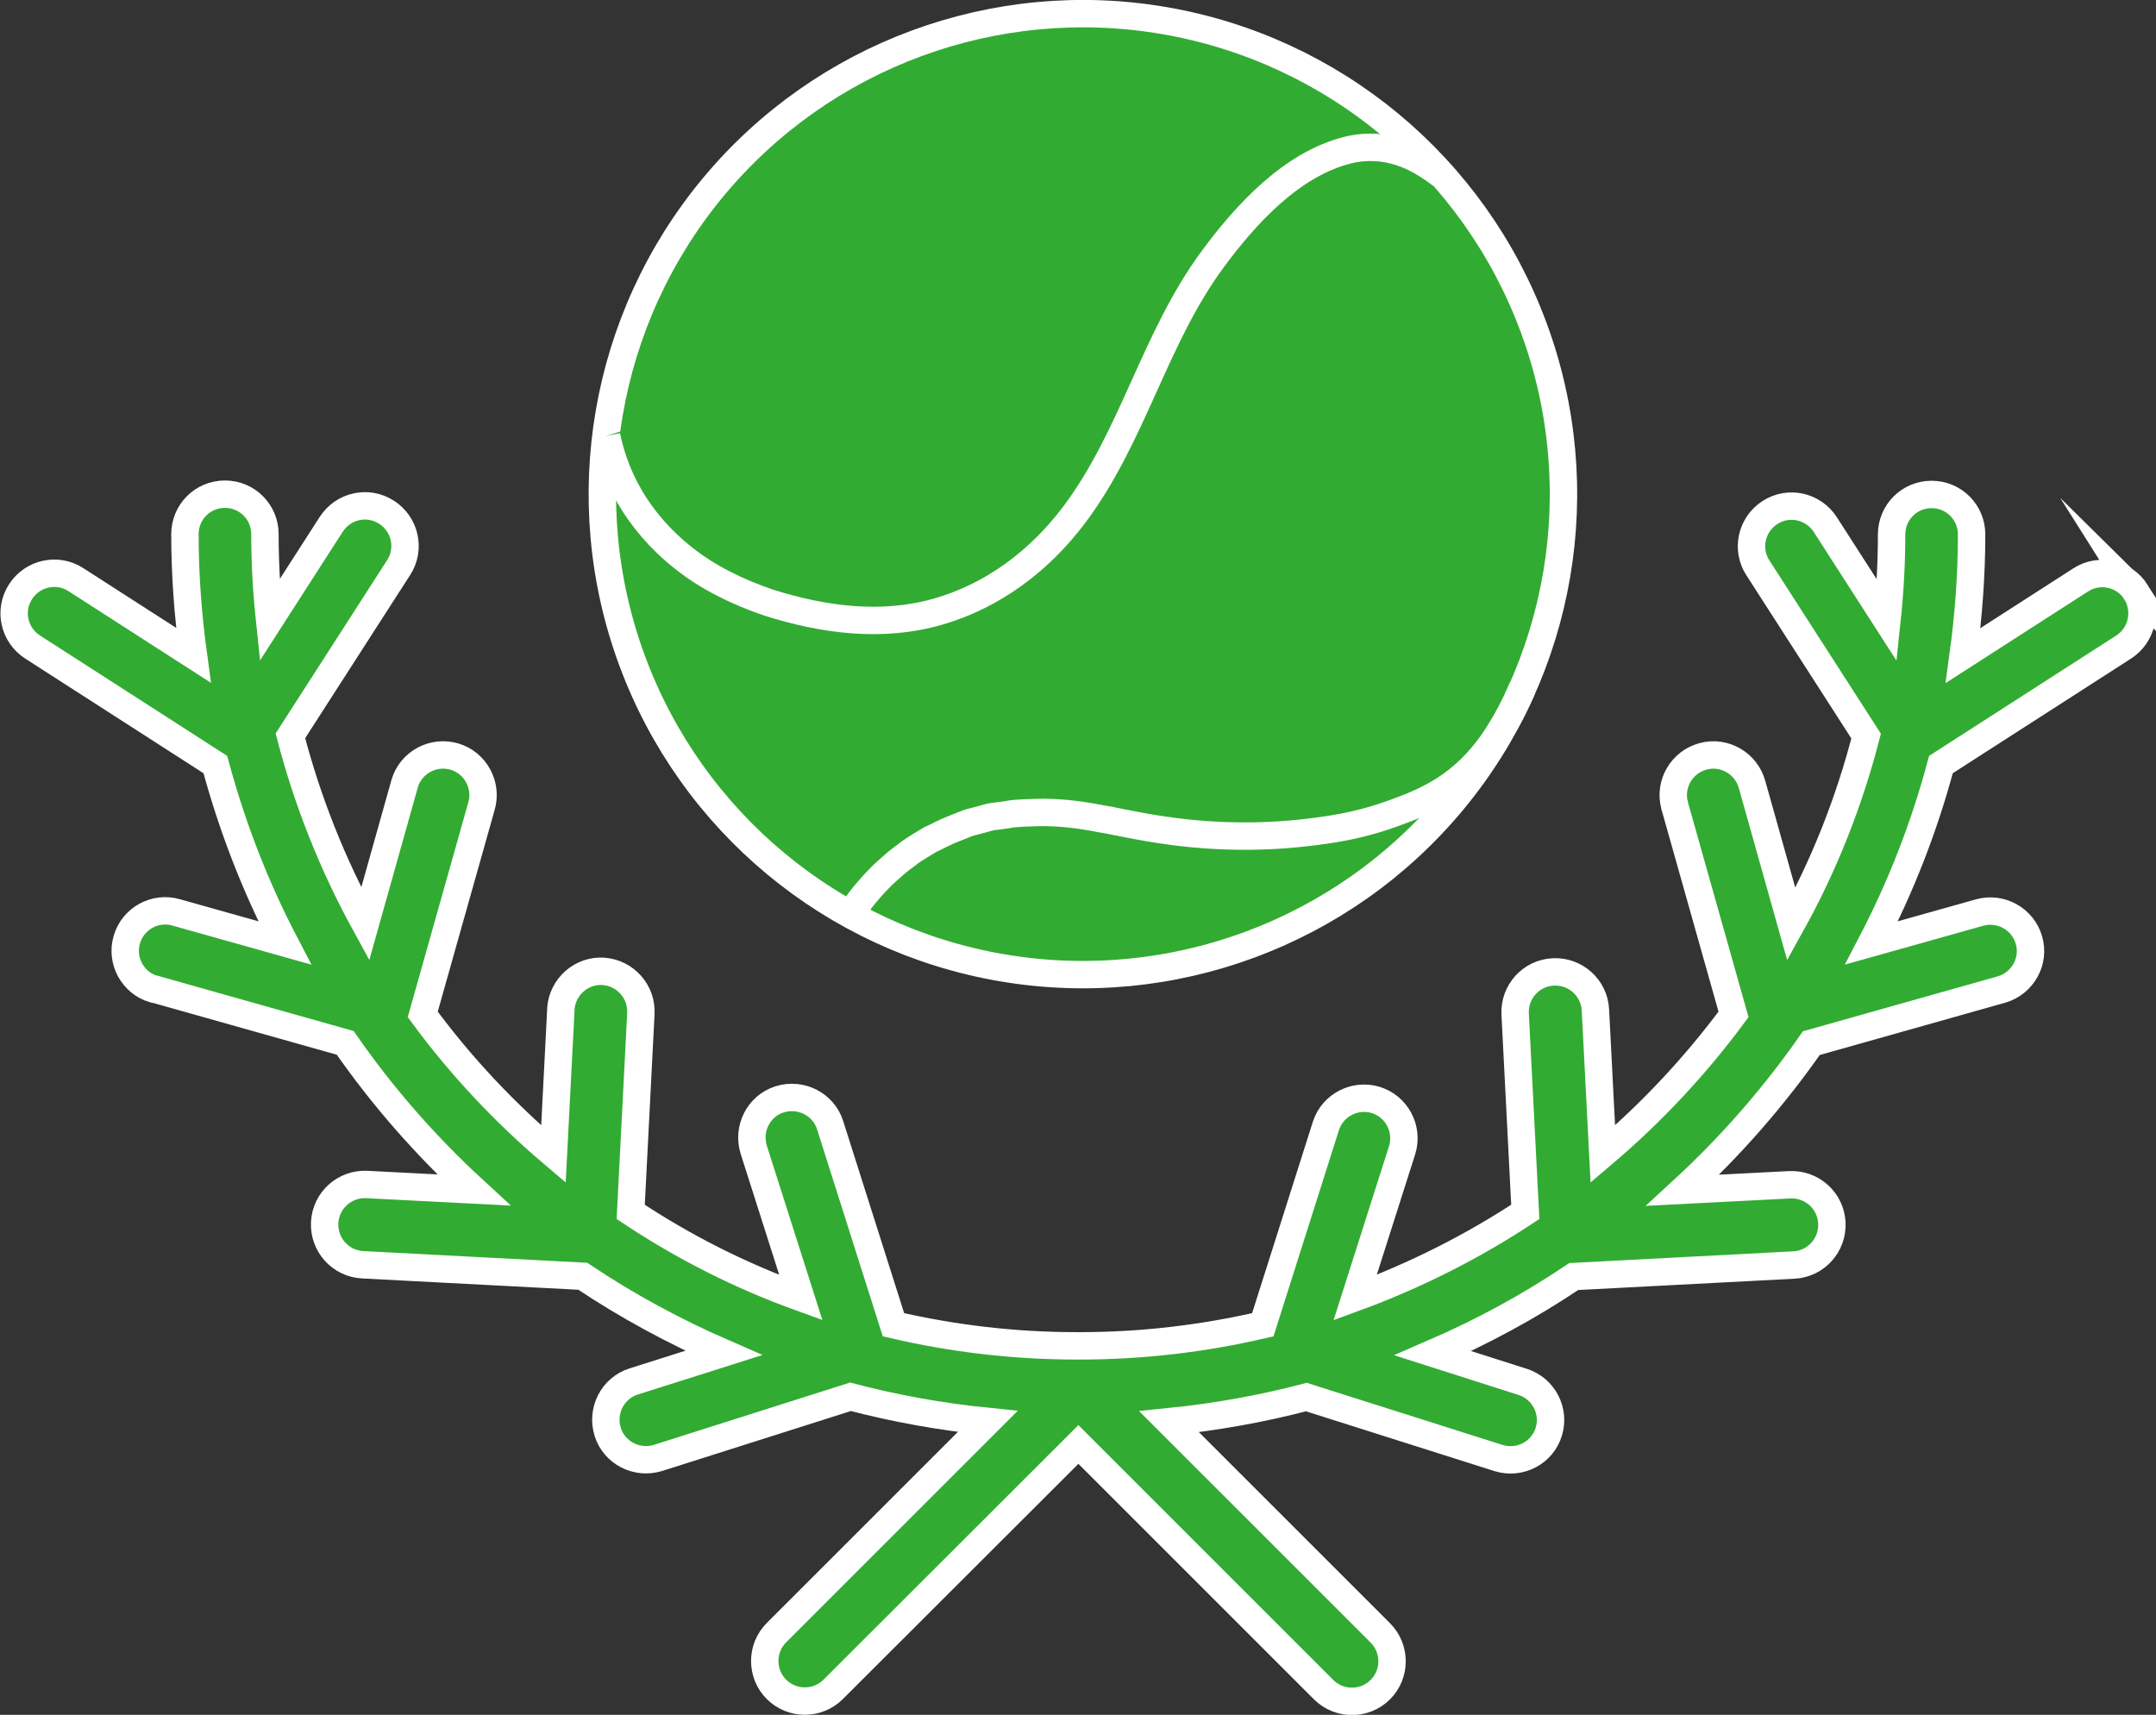 <?xml version="1.0" encoding="UTF-8"?>
<svg id="Livello_2" data-name="Livello 2" xmlns="http://www.w3.org/2000/svg" viewBox="0 0 78.69 62.6">
  <rect x="0" y="0" width="78.69" height="62.6" fill="#333333" stroke="none"/>
  <defs>
    <style>
      .cls-1 {
      fill: #32ab32;
        stroke: #fff;
        stroke-miterlimit: 10;
      }
    </style>
  </defs>
  <g id="Livello_1-2" data-name="Livello 1">
    <g>
      <path class="cls-1" d="M77.96,21.61c-.44-.68-1.34-.88-2.02-.44l-4.29,2.76c.2-1.46,.31-2.94,.31-4.42,0-.81-.65-1.46-1.46-1.46s-1.46,.65-1.46,1.46c0,1.05-.06,2.1-.17,3.14l-2.25-3.5c-.44-.68-1.34-.88-2.02-.44-.68,.44-.88,1.34-.44,2.02h0l3.95,6.14c-.62,2.4-1.53,4.71-2.73,6.87l-1.43-5.09c-.21-.78-1.01-1.25-1.79-1.04-.78,.21-1.25,1.01-1.04,1.79,0,.01,0,.03,.01,.04l2.14,7.59c-1.39,1.88-2.99,3.59-4.77,5.1l-.27-5.26c-.04-.81-.73-1.43-1.54-1.39s-1.43,.73-1.39,1.54l.37,7.22c-1.94,1.28-4.03,2.33-6.21,3.13l1.72-5.4c.23-.77-.21-1.59-.98-1.82-.75-.22-1.55,.19-1.8,.93l-2.31,7.28c-2.19,.51-4.43,.77-6.68,.77-.02,0-.04,0-.06,0s-.04,0-.06,0c-2.25,0-4.49-.26-6.68-.77l-2.31-7.28c-.24-.77-1.07-1.19-1.84-.95s-1.19,1.07-.95,1.84l1.72,5.4c-2.19-.79-4.27-1.84-6.21-3.13l.37-7.22c.05-.81-.56-1.5-1.36-1.56s-1.5,.56-1.56,1.36c0,.02,0,.03,0,.05l-.27,5.26c-1.78-1.51-3.39-3.22-4.77-5.1l2.14-7.59c.23-.77-.21-1.59-.98-1.82-.77-.23-1.59,.21-1.82,.98,0,.01,0,.03-.01,.04l-1.43,5.09c-1.19-2.17-2.11-4.48-2.73-6.87l3.95-6.14c.44-.68,.24-1.58-.44-2.02-.68-.44-1.58-.24-2.02,.44l-2.25,3.5c-.11-1.04-.17-2.09-.17-3.14,0-.81-.65-1.46-1.46-1.46s-1.46,.65-1.46,1.46c0,1.48,.11,2.96,.31,4.42l-4.29-2.76c-.68-.44-1.58-.24-2.02,.44-.44,.68-.24,1.58,.44,2.02h0l6.67,4.29c.61,2.26,1.45,4.44,2.53,6.51l-3.95-1.11c-.77-.23-1.59,.22-1.81,.99-.23,.77,.22,1.59,.99,1.81,0,0,.02,0,.03,0l6.95,1.96c1.36,1.96,2.94,3.76,4.69,5.37l-3.9-.2c-.81-.04-1.5,.58-1.54,1.39-.04,.81,.58,1.5,1.39,1.54l8.03,.42c1.63,1.09,3.35,2.02,5.14,2.8l-3.28,1.04c-.77,.24-1.19,1.07-.95,1.84,.24,.77,1.07,1.19,1.84,.95l7.02-2.23c1.64,.43,3.32,.73,5.01,.9l-7.71,7.71c-.57,.57-.57,1.5,0,2.07s1.5,.57,2.07,0l8.95-8.94,8.95,8.95c.57,.57,1.5,.57,2.07,0s.57-1.5,0-2.07l-7.71-7.71c1.69-.17,3.37-.47,5.01-.9l7.03,2.23c.77,.23,1.59-.2,1.82-.97,.23-.76-.19-1.56-.94-1.81l-3.29-1.05c1.8-.78,3.52-1.71,5.14-2.8l8.03-.42c.81-.04,1.43-.73,1.39-1.54-.04-.81-.73-1.43-1.54-1.39l-3.9,.2c1.76-1.62,3.33-3.42,4.69-5.37l6.95-1.96c.77-.23,1.22-1.04,.99-1.81-.22-.76-1.02-1.21-1.79-1l-3.95,1.11c1.08-2.07,1.93-4.26,2.53-6.51l6.67-4.29c.68-.44,.87-1.34,.44-2.02Z"/>
      <circle class="cls-1" cx="39.52" cy="18.04" r="17.54" transform="translate(-3.8 14.83) rotate(-20.3)"/>
      <path class="cls-1" d="M52.56,6.3s.01,.02,.02,.03c.05,.06,.08,.1,.08,.1,0,0-.03-.03-.1-.08-.06-.05-.16-.12-.29-.21-.26-.17-.64-.42-1.17-.59-.52-.17-1.19-.25-1.91-.07-2.04,.51-3.71,2.33-4.92,3.97-2.14,2.89-2.91,6.48-5.07,9.35-1.26,1.67-2.95,2.95-4.97,3.53s-4.15,.31-6.17-.33c-1.15-.39-2.22-.92-3.09-1.61-.87-.68-1.54-1.48-2-2.28-.49-.85-.72-1.65-.83-2.2"/>
      <path class="cls-1" d="M55.57,25.11c-.1,.23-.25,.57-.46,.96-.35,.64-.96,1.74-2.15,2.59-.75,.53-1.5,.81-2.08,1.02-1.01,.37-1.82,.52-2.49,.62-.88,.13-1.79,.21-2.71,.22-.93,.01-1.86-.04-2.79-.16-.46-.06-.92-.13-1.39-.22-.24-.04-.45-.09-.67-.13-.11-.02-.21-.04-.34-.07l-.3-.05c-.8-.16-1.59-.25-2.34-.23-.37,.02-.75,.01-1.1,.08-.18,.03-.35,.05-.53,.07-.17,.03-.33,.09-.5,.13-.16,.05-.33,.07-.48,.14-.15,.06-.3,.12-.45,.18-.07,.03-.15,.06-.22,.09-.07,.04-.14,.07-.21,.1-.14,.07-.27,.14-.41,.2-.25,.15-.5,.3-.72,.45-.21,.17-.43,.31-.61,.48-.18,.16-.36,.31-.5,.46-.15,.15-.28,.29-.39,.42-.23,.26-.39,.48-.5,.63-.05,.07-.08,.12-.1,.15-.02,.02-.03,.05-.04,.06"/>
    </g>
  </g>
</svg>